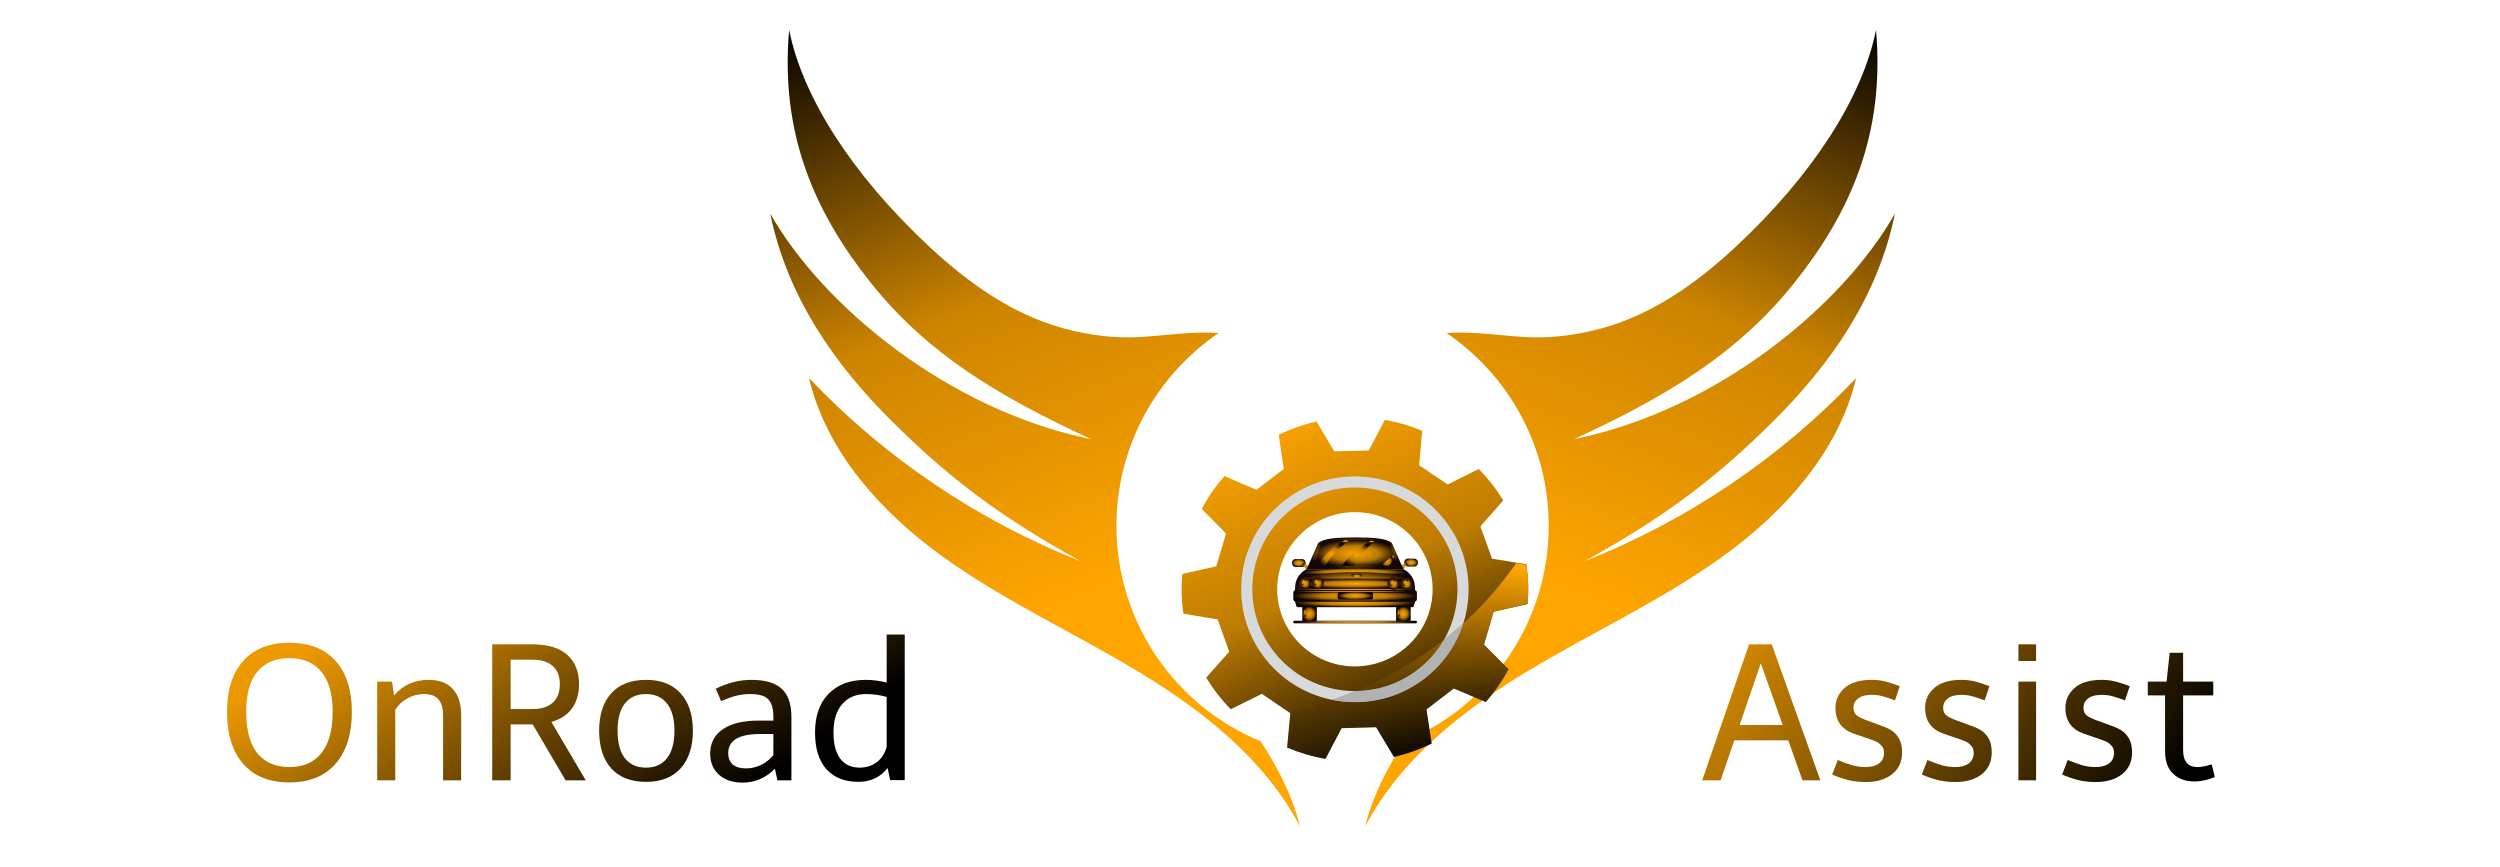 <svg width="833" height="289" viewBox="0 0 833 289" fill="none" xmlns="http://www.w3.org/2000/svg">
<g filter="url(#filter0_d)">
<path d="M365 168.215C365 141.494 378.499 117.928 399.047 103.958C390.367 103.34 381.615 104.779 372.945 105.3C364.416 105.813 355.781 104.679 347.539 102.455C330.493 97.854 315.693 87.335 302.77 75.304C276.618 50.955 260.386 25.104 255.945 3.001C252.872 37.729 264.568 63.967 283.232 87.328C301.895 110.689 325.315 124.903 356.578 139.331C309.083 129.712 266.999 94.843 249.643 64.159C255.276 91.837 271.082 114.327 289.845 133.019C308.607 151.71 325.616 164.882 353.119 180.025C318.977 166.582 287.832 145.583 262.568 118.972C268.386 143.529 286.466 163.547 306.919 178.33C327.373 193.111 350.525 203.666 372.134 216.701C393.743 229.735 414.457 246.006 426.15 268.369C423.651 258.202 418.798 248.826 413.058 240.019C384.853 228.383 365 200.62 365 168.215Z" fill="url(#paint0_linear)"/>
</g>
<g filter="url(#filter1_d)">
<path d="M509.031 168.215C509.031 141.494 495.532 117.928 474.984 103.958C483.664 103.34 492.416 104.779 501.086 105.3C509.616 105.813 518.251 104.679 526.492 102.455C543.538 97.854 558.338 87.335 571.261 75.304C597.413 50.955 613.645 25.104 618.087 3.001C621.16 37.729 609.463 63.967 590.799 87.328C572.137 110.689 548.716 124.903 517.454 139.331C564.948 129.712 607.032 94.843 624.389 64.159C618.755 91.837 602.949 114.327 584.186 133.019C565.424 151.71 548.415 164.882 520.913 180.025C555.055 166.582 586.199 145.583 611.463 118.972C605.646 143.529 587.565 163.547 567.112 178.33C546.658 193.111 523.507 203.666 501.898 216.701C480.289 229.735 459.575 246.006 447.881 268.369C450.38 258.202 455.233 248.826 460.973 240.019C489.178 228.383 509.031 200.62 509.031 168.215Z" fill="url(#paint1_linear)"/>
</g>
<g filter="url(#filter2_d)">
<ellipse cx="437.189" cy="166.801" rx="26.691" ry="26.102" fill="white"/>
<path d="M418.847 158.914H416.669C416.019 158.914 415.492 158.381 415.492 157.722V157.472C415.492 156.814 416.019 156.281 416.669 156.281H418.847C419.497 156.281 420.024 156.814 420.024 157.472V157.722C420.024 158.381 419.497 158.914 418.847 158.914Z" fill="url(#paint2_radial)"/>
<path d="M418.926 158.082L420.4 159.919L421.31 158.81L419.407 157.6L418.926 158.082Z" fill="url(#paint3_radial)"/>
<path d="M454.077 158.76L456.255 158.786C456.905 158.793 457.438 158.266 457.446 157.609L457.448 157.358C457.456 156.7 456.935 156.161 456.286 156.153L454.108 156.127C453.458 156.12 452.925 156.647 452.917 157.305L452.914 157.555C452.906 158.212 453.428 158.752 454.077 158.76Z" fill="url(#paint4_radial)"/>
<path d="M454.012 157.926L452.516 159.746L451.619 158.626L453.536 157.439L454.012 157.926Z" fill="url(#paint5_radial)"/>
<path d="M456.807 177.686H416.22C416.055 177.686 415.922 177.55 415.922 177.384V177.123C415.922 176.956 416.055 176.82 416.22 176.82H456.807C456.972 176.82 457.105 176.956 457.105 177.123V177.384C457.105 177.55 456.972 177.686 456.807 177.686Z" fill="url(#paint6_radial)"/>
<path d="M454.529 172.025H450.618C450.381 172.025 450.189 172.22 450.189 172.459V176.575C450.189 176.815 450.381 177.009 450.618 177.009H454.529C454.765 177.009 454.957 176.815 454.957 176.575V172.459C454.957 172.22 454.765 172.025 454.529 172.025Z" fill="url(#paint7_radial)"/>
<path d="M454.49 172.025H454.324C454.35 172.564 454.389 173.105 454.3 173.639C454.157 174.496 453.661 175.319 452.873 175.866C452.133 176.381 451.129 176.632 450.189 176.492V176.611C450.189 176.831 450.399 177.009 450.657 177.009H454.49C454.748 177.009 454.957 176.831 454.957 176.611V172.423C454.957 172.204 454.748 172.025 454.49 172.025Z" fill="url(#paint8_radial)"/>
<path d="M451.121 175.462C451.008 175.462 450.9 175.392 450.844 175.305C450.781 175.205 450.771 175.088 450.764 174.975C450.726 174.351 450.728 173.726 450.734 173.102C450.736 172.94 450.781 172.761 451 172.719C451.023 172.715 451.046 172.713 451.07 172.713C451.204 172.713 451.35 172.778 451.41 172.878C451.474 172.98 451.473 173.102 451.469 173.218C451.454 173.82 451.438 174.42 451.423 175.022C451.421 175.109 451.418 175.198 451.383 175.28C451.347 175.362 451.272 175.437 451.172 175.456C451.155 175.46 451.138 175.462 451.121 175.462Z" fill="url(#paint9_radial)"/>
<path d="M423.266 172.025H419.354C419.117 172.025 418.926 172.22 418.926 172.459V176.575C418.926 176.815 419.117 177.009 419.354 177.009H423.266C423.502 177.009 423.693 176.815 423.693 176.575V172.459C423.693 172.22 423.502 172.025 423.266 172.025Z" fill="url(#paint10_radial)"/>
<path d="M423.226 172.025H423.06C423.086 172.564 423.125 173.105 423.037 173.639C422.894 174.496 422.398 175.319 421.61 175.866C420.869 176.381 419.866 176.632 418.926 176.492V176.611C418.926 176.831 419.135 177.009 419.393 177.009H423.226C423.484 177.009 423.693 176.831 423.693 176.611V172.423C423.693 172.204 423.484 172.025 423.226 172.025Z" fill="url(#paint11_radial)"/>
<path d="M448.871 151.164C448.871 151.164 448.4 149.953 444.198 149.413C440.575 148.948 432.419 148.948 428.796 149.413C424.594 149.953 424.124 151.164 424.124 151.164L420.385 159.653H452.61L448.871 151.164Z" fill="url(#paint12_radial)"/>
<path d="M456.443 165.345C456.166 161.12 452.612 159.648 452.612 159.648H420.386C420.386 159.648 416.832 161.12 416.555 165.345C416.139 171.703 417.263 172.285 417.263 172.285H455.735C455.735 172.285 456.859 171.703 456.443 165.345Z" fill="url(#paint13_radial)"/>
<path d="M454.478 163.223C454.138 162.84 418.943 162.84 418.603 163.223C418.252 163.619 419.609 166.06 419.609 166.06H453.472C453.472 166.06 454.829 163.619 454.478 163.223Z" fill="url(#paint14_radial)"/>
<path d="M419.689 165.91H453.387C453.484 165.73 453.746 165.238 453.977 164.722C454.439 163.691 454.406 163.398 454.382 163.328C453.748 163.177 446.316 163.067 436.538 163.067C426.759 163.067 419.328 163.177 418.694 163.328C418.669 163.398 418.637 163.691 419.098 164.722C419.33 165.238 419.592 165.73 419.689 165.91ZM453.55 166.192H419.525L419.485 166.12C419.482 166.115 419.14 165.497 418.845 164.84C418.288 163.595 418.366 163.267 418.497 163.12C418.565 163.043 418.658 162.938 424.299 162.857C427.543 162.811 431.889 162.785 436.538 162.785C441.186 162.785 445.532 162.811 448.776 162.857C454.418 162.938 454.511 163.043 454.579 163.12C454.709 163.267 454.788 163.595 454.231 164.84C453.936 165.497 453.594 166.115 453.59 166.12L453.55 166.192Z" fill="url(#paint15_radial)"/>
<path d="M448.195 151.496C448.195 151.496 448.062 150.857 446.642 150.453C445.617 150.161 440.84 149.877 436.624 149.877C432.642 149.877 427.632 150.161 426.606 150.453C425.186 150.857 425.053 151.496 425.053 151.496L422.666 159.05C422.666 159.05 431.184 158.627 436.493 158.515C443.086 158.374 450.582 159.05 450.582 159.05L448.195 151.496Z" fill="url(#paint16_radial)"/>
<path d="M425.302 152.306C425.302 152.306 425.431 151.667 426.821 151.263C427.824 150.971 432.727 150.687 436.624 150.687C440.749 150.687 445.424 150.971 446.427 151.263C447.817 151.667 447.946 152.306 447.946 152.306L450.018 159.002C450.381 159.032 450.582 159.05 450.582 159.05L448.195 151.496C448.195 151.496 448.062 150.857 446.642 150.453C445.617 150.161 440.84 149.877 436.624 149.877C432.642 149.877 427.632 150.161 426.606 150.453C425.186 150.857 425.053 151.496 425.053 151.496L422.666 159.05C422.666 159.05 422.867 159.04 423.224 159.023L425.302 152.306Z" fill="url(#paint17_radial)"/>
<path d="M418.717 161.948L420.382 160.429C420.382 160.429 432.562 159.279 436.518 159.245C441.189 159.206 452.238 160.232 452.238 160.232L454.153 161.948C454.153 161.948 445.853 160.596 436.886 160.596C427.753 160.596 418.717 161.948 418.717 161.948Z" fill="url(#paint18_radial)"/>
<path d="M416.512 169.492C416.687 171.991 417.262 172.29 417.262 172.29H455.734C455.734 172.29 456.309 171.991 456.484 169.492H416.512Z" fill="url(#paint19_radial)"/>
<path d="M456.247 170.499H416.78C416.306 170.499 415.922 170.109 415.922 169.629V167.472C415.922 166.993 416.306 166.604 416.78 166.604H456.247C456.721 166.604 457.105 166.993 457.105 167.472V169.629C457.105 170.109 456.721 170.499 456.247 170.499Z" fill="url(#paint20_radial)"/>
<path d="M454.005 167.469H416.774C416.602 167.469 416.463 167.329 416.463 167.155V167.154C416.463 166.98 416.602 166.84 416.774 166.84H454.005C454.176 166.84 454.315 166.98 454.315 167.154V167.155C454.315 167.329 454.176 167.469 454.005 167.469Z" fill="url(#paint21_radial)"/>
<path d="M419.867 175.462C419.754 175.462 419.646 175.392 419.591 175.305C419.527 175.205 419.517 175.088 419.51 174.975C419.472 174.351 419.474 173.726 419.48 173.102C419.482 172.94 419.526 172.761 419.746 172.719C419.768 172.715 419.792 172.713 419.816 172.713C419.95 172.713 420.096 172.778 420.157 172.878C420.22 172.98 420.219 173.102 420.216 173.218C420.2 173.82 420.185 174.42 420.169 175.022C420.167 175.109 420.165 175.198 420.129 175.28C420.093 175.362 420.018 175.437 419.918 175.456C419.901 175.46 419.884 175.462 419.867 175.462Z" fill="url(#paint22_radial)"/>
<path d="M423.699 159C423.699 159 423.699 159 423.699 158.999C424.319 158.97 425.183 158.93 426.197 158.885L423.699 159Z" fill="url(#paint23_radial)"/>
<path d="M423.699 159.006C423.707 158.994 425.458 156.076 426.669 154.83C427.947 153.514 430.281 151.82 431.73 150.815C432.339 150.787 432.973 150.761 433.611 150.742C432.383 151.687 430.423 153.313 429.084 154.999C427.899 156.491 426.202 158.886 426.197 158.892C425.183 158.937 424.319 158.978 423.699 159.006Z" fill="url(#paint24_radial)"/>
<path d="M431.732 150.807C432.487 150.284 433.001 149.947 433.001 149.947L434.75 149.895C434.75 149.895 434.295 150.21 433.613 150.734C432.975 150.754 432.342 150.779 431.732 150.807Z" fill="url(#paint25_radial)"/>
<path d="M431.887 158.649C433.354 158.596 434.813 158.549 436.107 158.519L431.887 158.649ZM443.22 150.075C442.794 150.049 442.345 150.024 441.878 150.001C441.88 150 441.88 150 441.88 150L443.241 150.056C443.241 150.056 443.234 150.063 443.22 150.075Z" fill="url(#paint26_radial)"/>
<path d="M431.887 158.651C431.899 158.637 434.335 155.747 436.19 154.116C437.4 153.052 439.445 151.631 440.726 150.768C441.295 150.79 441.847 150.816 442.37 150.845C441.353 151.776 439.702 153.326 438.855 154.327C437.581 155.831 436.114 158.507 436.107 158.521C434.813 158.551 433.354 158.598 431.887 158.651Z" fill="url(#paint27_radial)"/>
<path d="M442.369 150.852C441.846 150.823 441.294 150.797 440.725 150.774C441.384 150.33 441.84 150.034 441.877 150.01C442.344 150.032 442.793 150.057 443.218 150.083C443.134 150.159 442.812 150.447 442.369 150.852Z" fill="url(#paint28_radial)"/>
<path d="M447.803 158.837L445.014 158.673C446.05 158.726 446.997 158.783 447.803 158.837ZM449.406 155.31L449.224 154.734L449.406 155.31Z" fill="url(#paint29_radial)"/>
<path d="M447.803 158.843C446.997 158.789 446.05 158.732 445.014 158.68C445.076 158.671 447.781 156.111 448.822 155.123L449.217 156.403L447.803 158.843Z" fill="url(#paint30_radial)"/>
<path d="M449.214 156.397L448.818 155.117C449.065 154.881 449.219 154.736 449.221 154.734L449.403 155.31L449.559 155.803L449.214 156.397Z" fill="url(#paint31_radial)"/>
<path d="M441.851 169.782H431.348C430.997 169.782 430.711 169.494 430.711 169.137V167.88C430.711 167.523 430.997 167.234 431.348 167.234H441.851C442.203 167.234 442.488 167.523 442.488 167.88V169.137C442.488 169.494 442.203 169.782 441.851 169.782Z" fill="url(#paint32_radial)"/>
<path d="M421.797 164.327C421.797 165.457 420.894 166.373 419.78 166.373C418.667 166.373 417.764 165.457 417.764 164.327C417.764 163.196 418.667 162.279 419.78 162.279C420.894 162.279 421.797 163.196 421.797 164.327Z" fill="url(#paint33_radial)"/>
<path d="M421.493 164.351C421.493 165.316 420.723 166.098 419.772 166.098C418.821 166.098 418.051 165.316 418.051 164.351C418.051 163.386 418.821 162.604 419.772 162.604C420.723 162.604 421.493 163.386 421.493 164.351Z" fill="url(#paint34_radial)"/>
<path d="M420.767 162.926C421.009 163.227 421.155 163.611 421.155 164.03C421.155 164.995 420.384 165.778 419.433 165.778C419.062 165.778 418.719 165.658 418.438 165.455C418.753 165.847 419.233 166.098 419.771 166.098C420.722 166.098 421.492 165.316 421.492 164.351C421.492 163.762 421.206 163.242 420.767 162.926Z" fill="url(#paint35_radial)"/>
<path d="M419.061 165.085C418.888 165.085 418.71 165.001 418.597 164.865C418.422 164.654 418.383 164.355 418.427 164.082C418.505 163.588 418.865 163.17 419.324 162.999C419.427 162.961 419.618 162.926 419.811 162.926C420.105 162.926 420.404 163.009 420.398 163.295C420.393 163.477 420.182 163.572 420.004 163.597C419.826 163.622 419.618 163.638 419.521 163.791C419.419 163.952 419.504 164.16 419.539 164.346C419.584 164.586 419.525 164.866 419.326 165.005C419.247 165.06 419.155 165.085 419.061 165.085Z" fill="url(#paint36_radial)"/>
<path d="M426.065 164.277C426.065 165.409 425.161 166.325 424.048 166.325C422.934 166.325 422.031 165.409 422.031 164.277C422.031 163.147 422.934 162.23 424.048 162.23C425.161 162.23 426.065 163.147 426.065 164.277Z" fill="url(#paint37_radial)"/>
<path d="M425.771 164.302C425.771 165.267 425 166.05 424.049 166.05C423.099 166.05 422.328 165.267 422.328 164.302C422.328 163.337 423.099 162.555 424.049 162.555C425 162.555 425.771 163.337 425.771 164.302Z" fill="url(#paint38_radial)"/>
<path d="M425.043 162.873C425.285 163.175 425.43 163.559 425.43 163.978C425.43 164.943 424.659 165.725 423.709 165.725C423.338 165.725 422.994 165.606 422.713 165.403C423.029 165.795 423.509 166.046 424.047 166.046C424.998 166.046 425.768 165.263 425.768 164.298C425.768 163.71 425.481 163.19 425.043 162.873Z" fill="url(#paint39_radial)"/>
<path d="M423.334 165.033C423.162 165.033 422.984 164.949 422.871 164.813C422.695 164.602 422.656 164.303 422.7 164.03C422.779 163.536 423.139 163.118 423.597 162.947C423.7 162.909 423.891 162.873 424.084 162.873C424.379 162.873 424.677 162.957 424.671 163.243C424.667 163.425 424.456 163.52 424.277 163.545C424.1 163.57 423.891 163.586 423.794 163.739C423.693 163.9 423.777 164.107 423.812 164.294C423.858 164.534 423.798 164.813 423.6 164.953C423.521 165.008 423.429 165.033 423.334 165.033Z" fill="url(#paint40_radial)"/>
<path d="M451.313 164.469C451.313 165.6 450.41 166.516 449.296 166.516C448.182 166.516 447.279 165.6 447.279 164.469C447.279 163.338 448.182 162.422 449.296 162.422C450.41 162.422 451.313 163.338 451.313 164.469Z" fill="url(#paint41_radial)"/>
<path d="M451.019 164.491C451.019 165.457 450.248 166.239 449.297 166.239C448.347 166.239 447.576 165.457 447.576 164.491C447.576 163.526 448.347 162.744 449.297 162.744C450.248 162.744 451.019 163.526 451.019 164.491Z" fill="url(#paint42_radial)"/>
<path d="M450.292 163.064C450.535 163.365 450.68 163.75 450.68 164.169C450.68 165.134 449.909 165.916 448.958 165.916C448.587 165.916 448.244 165.797 447.963 165.594C448.278 165.986 448.759 166.237 449.296 166.237C450.247 166.237 451.018 165.455 451.018 164.489C451.018 163.901 450.731 163.381 450.292 163.064Z" fill="url(#paint43_radial)"/>
<path d="M448.586 165.224C448.414 165.224 448.235 165.14 448.122 165.004C447.948 164.793 447.908 164.493 447.952 164.221C448.03 163.727 448.39 163.309 448.849 163.138C448.952 163.1 449.144 163.064 449.336 163.064C449.631 163.064 449.929 163.148 449.923 163.434C449.919 163.616 449.707 163.711 449.529 163.736C449.352 163.761 449.143 163.777 449.046 163.93C448.944 164.091 449.029 164.298 449.064 164.485C449.109 164.725 449.05 165.004 448.852 165.143C448.773 165.199 448.68 165.224 448.586 165.224Z" fill="url(#paint44_radial)"/>
<path d="M455.625 164.487C455.625 165.618 454.722 166.534 453.608 166.534C452.494 166.534 451.592 165.618 451.592 164.487C451.592 163.356 452.494 162.439 453.608 162.439C454.722 162.439 455.625 163.356 455.625 164.487Z" fill="url(#paint45_radial)"/>
<path d="M455.331 164.505C455.331 165.471 454.561 166.253 453.61 166.253C452.659 166.253 451.889 165.471 451.889 164.505C451.889 163.54 452.659 162.758 453.61 162.758C454.561 162.758 455.331 163.54 455.331 164.505Z" fill="url(#paint46_radial)"/>
<path d="M454.604 163.082C454.847 163.383 454.992 163.767 454.992 164.186C454.992 165.151 454.222 165.933 453.271 165.933C452.9 165.933 452.556 165.814 452.275 165.611C452.591 166.003 453.071 166.254 453.609 166.254C454.559 166.254 455.33 165.472 455.33 164.506C455.33 163.919 455.044 163.398 454.604 163.082Z" fill="url(#paint47_radial)"/>
<path d="M452.899 165.241C452.726 165.241 452.548 165.157 452.435 165.021C452.26 164.81 452.221 164.511 452.264 164.239C452.343 163.745 452.703 163.326 453.162 163.156C453.265 163.117 453.456 163.082 453.648 163.082C453.943 163.082 454.241 163.165 454.235 163.451C454.232 163.634 454.02 163.728 453.842 163.753C453.664 163.778 453.456 163.794 453.359 163.947C453.257 164.108 453.342 164.315 453.377 164.503C453.422 164.743 453.363 165.022 453.164 165.161C453.086 165.216 452.993 165.241 452.899 165.241Z" fill="url(#paint48_radial)"/>
<path d="M435.664 161.364C435.414 161.465 435.226 161.715 435.319 161.935C435.376 162.067 435.518 162.16 435.67 162.214C435.823 162.267 435.987 162.288 436.148 162.321C436.541 162.402 436.933 162.574 437.134 162.873C437.263 162.486 437.757 162.28 438.217 162.186C438.457 162.137 438.741 162.078 438.826 161.882C438.89 161.735 438.801 161.564 438.659 161.464C438.517 161.365 438.332 161.322 438.15 161.292C437.668 161.211 437.194 161.222 436.706 161.247C436.366 161.265 435.975 161.235 435.664 161.364Z" fill="url(#paint49_radial)"/>
<path d="M453.531 185.649C442.807 194.999 426.454 194.002 416.991 183.304C407.582 172.617 408.625 156.405 419.382 147.062C430.094 137.667 446.458 138.71 455.886 149.369C465.365 160.049 464.278 176.295 453.531 185.649ZM494.177 164.539C494.115 162.335 493.902 160.158 493.579 158.026L482.147 156.146L478.272 145.411L485.889 136.743C483.579 132.928 480.83 129.416 477.723 126.256L467.358 131.421L457.856 125.008L458.883 113.535C454.942 111.885 450.774 110.645 446.448 109.9L441.063 120.11L429.57 120.377L423.668 110.45C419.25 111.449 415.027 112.937 411.066 114.87L412.758 126.264L403.625 133.199L392.982 128.639C390.061 131.957 387.512 135.615 385.419 139.559L393.518 147.778L390.256 158.709L378.944 161.239C378.741 163.5 378.654 165.812 378.727 168.161C378.806 170.305 379 172.407 379.293 174.479L390.729 176.392L394.569 187.14L386.901 195.787C389.219 199.605 391.955 203.155 395.064 206.323L405.449 201.191L414.932 207.632L413.858 219.108C417.925 220.816 422.214 222.102 426.673 222.858L432.028 212.625L443.52 212.309L449.442 222.222C453.856 221.204 458.072 219.694 462.031 217.753L460.305 206.365L469.408 199.39L480.062 203.922C482.984 200.58 485.525 196.917 487.602 192.977L479.455 184.79L482.678 173.826L493.997 171.279C494.179 169.057 494.256 166.805 494.177 164.539Z" fill="url(#paint50_linear)"/>
<path d="M459.006 191.833C444.84 204.187 423.235 202.804 410.788 188.738C398.306 174.645 399.71 153.223 413.875 140.854C428.056 128.497 449.675 129.899 462.124 143.969C474.577 158.032 473.187 179.475 459.006 191.833ZM464.915 141.539C451.112 125.939 427.144 124.385 411.423 138.084C395.718 151.798 394.162 175.548 408.001 191.171C421.801 206.766 445.751 208.3 461.457 194.603C477.179 180.903 478.72 157.129 464.915 141.539Z" fill="#D8D9DA"/>
<path d="M414.552 207.37L414.93 207.627L414.05 219.005L413.855 219.103C417.922 220.812 422.212 222.098 426.671 222.854L426.566 222.668L432.026 212.621L443.517 212.305L449.554 222.022L449.44 222.218C453.854 221.2 458.07 219.69 462.029 217.748L461.84 217.667L460.303 206.361L469.406 199.386L480.049 203.724L480.06 203.918C482.982 200.576 485.523 196.913 487.599 192.972L487.399 193.026L479.453 184.786L482.675 173.822L493.848 171.133L493.995 171.274C494.177 169.052 494.254 166.8 494.175 164.534C494.112 162.331 493.9 160.154 493.577 158.021L493.455 158.185L490.248 157.605C468.776 188.338 438.534 201.657 414.552 207.37Z" fill="url(#paint51_linear)"/>
<path d="M461.454 194.604C466.848 189.904 470.571 184.019 472.579 177.686C470.478 179.587 468.341 181.384 466.178 183.081C464.344 186.292 461.955 189.262 459.003 191.834C452.555 197.457 444.566 200.225 436.601 200.256C434.01 201.332 431.437 202.308 428.896 203.192C440.104 205.447 452.208 202.668 461.454 194.604Z" fill="#B1B2B3"/>
</g>
<g filter="url(#filter3_d)">
<path d="M600.582 256L595.846 242.688H577.862L573.318 256H567.174L582.79 210.688H590.342L606.534 256H600.582ZM579.654 237.568H593.99L586.694 217.024L579.654 237.568ZM612.337 249.216C614.257 250.027 615.9 250.624 617.265 251.008C618.673 251.392 620.124 251.584 621.617 251.584C623.537 251.584 625.031 251.179 626.097 250.368C627.207 249.557 627.761 248.363 627.761 246.784C627.761 245.803 627.463 245.013 626.865 244.416C626.311 243.776 625.671 243.307 624.945 243.008C624.263 242.709 622.961 242.24 621.041 241.6C620.743 241.515 619.612 241.131 617.649 240.448C615.687 239.765 614.172 238.699 613.105 237.248C612.081 235.797 611.569 234.005 611.569 231.872C611.569 229.227 612.593 227.008 614.641 225.216C616.689 223.424 619.697 222.528 623.665 222.528C625.329 222.528 626.887 222.72 628.337 223.104C629.831 223.488 631.388 224 633.009 224.64L631.409 229.376C630.001 228.821 628.679 228.373 627.441 228.032C626.247 227.691 624.988 227.52 623.665 227.52C621.66 227.52 620.145 227.925 619.121 228.736C618.097 229.504 617.585 230.528 617.585 231.808C617.585 233.003 617.991 233.899 618.801 234.496C619.612 235.051 620.913 235.648 622.705 236.288C623.175 236.416 623.601 236.565 623.985 236.736L625.521 237.312C627.313 237.909 628.743 238.507 629.809 239.104C630.919 239.701 631.857 240.619 632.625 241.856C633.393 243.051 633.777 244.651 633.777 246.656C633.777 249.813 632.647 252.267 630.385 254.016C628.167 255.723 625.265 256.576 621.681 256.576C619.591 256.576 617.649 256.363 615.857 255.936C614.065 255.467 612.273 254.848 610.481 254.08L612.337 249.216ZM642.212 249.216C644.132 250.027 645.775 250.624 647.14 251.008C648.548 251.392 649.999 251.584 651.492 251.584C653.412 251.584 654.906 251.179 655.972 250.368C657.082 249.557 657.636 248.363 657.636 246.784C657.636 245.803 657.338 245.013 656.74 244.416C656.186 243.776 655.546 243.307 654.82 243.008C654.138 242.709 652.836 242.24 650.916 241.6C650.618 241.515 649.487 241.131 647.524 240.448C645.562 239.765 644.047 238.699 642.98 237.248C641.956 235.797 641.444 234.005 641.444 231.872C641.444 229.227 642.468 227.008 644.516 225.216C646.564 223.424 649.572 222.528 653.54 222.528C655.204 222.528 656.762 222.72 658.212 223.104C659.706 223.488 661.263 224 662.884 224.64L661.284 229.376C659.876 228.821 658.554 228.373 657.316 228.032C656.122 227.691 654.863 227.52 653.54 227.52C651.535 227.52 650.02 227.925 648.996 228.736C647.972 229.504 647.46 230.528 647.46 231.808C647.46 233.003 647.866 233.899 648.676 234.496C649.487 235.051 650.788 235.648 652.58 236.288C653.05 236.416 653.476 236.565 653.86 236.736L655.396 237.312C657.188 237.909 658.618 238.507 659.684 239.104C660.794 239.701 661.732 240.619 662.5 241.856C663.268 243.051 663.652 244.651 663.652 246.656C663.652 249.813 662.522 252.267 660.26 254.016C658.042 255.723 655.14 256.576 651.556 256.576C649.466 256.576 647.524 256.363 645.732 255.936C643.94 255.467 642.148 254.848 640.356 254.08L642.212 249.216ZM672.535 210.688H678.423V216.256H672.535V210.688ZM672.535 223.104H678.423V256H672.535V223.104ZM688.962 249.216C690.882 250.027 692.525 250.624 693.89 251.008C695.298 251.392 696.749 251.584 698.242 251.584C700.162 251.584 701.656 251.179 702.722 250.368C703.832 249.557 704.386 248.363 704.386 246.784C704.386 245.803 704.088 245.013 703.49 244.416C702.936 243.776 702.296 243.307 701.57 243.008C700.888 242.709 699.586 242.24 697.666 241.6C697.368 241.515 696.237 241.131 694.274 240.448C692.312 239.765 690.797 238.699 689.73 237.248C688.706 235.797 688.194 234.005 688.194 231.872C688.194 229.227 689.218 227.008 691.266 225.216C693.314 223.424 696.322 222.528 700.29 222.528C701.954 222.528 703.512 222.72 704.962 223.104C706.456 223.488 708.013 224 709.634 224.64L708.034 229.376C706.626 228.821 705.304 228.373 704.066 228.032C702.872 227.691 701.613 227.52 700.29 227.52C698.285 227.52 696.77 227.925 695.746 228.736C694.722 229.504 694.21 230.528 694.21 231.808C694.21 233.003 694.616 233.899 695.426 234.496C696.237 235.051 697.538 235.648 699.33 236.288C699.8 236.416 700.226 236.565 700.61 236.736L702.146 237.312C703.938 237.909 705.368 238.507 706.434 239.104C707.544 239.701 708.482 240.619 709.25 241.856C710.018 243.051 710.402 244.651 710.402 246.656C710.402 249.813 709.272 252.267 707.01 254.016C704.792 255.723 701.89 256.576 698.306 256.576C696.216 256.576 694.274 256.363 692.482 255.936C690.69 255.467 688.898 254.848 687.106 254.08L688.962 249.216ZM715.637 227.712V223.104H721.909L722.933 213.504H727.413V223.104H737.461V227.712H727.413V245.888C727.413 249.685 729.013 251.584 732.213 251.584C733.493 251.584 735.072 251.285 736.949 250.688L737.973 254.912C735.627 255.893 733.344 256.384 731.125 256.384C728.267 256.384 725.92 255.531 724.085 253.824C722.293 252.117 721.397 249.579 721.397 246.208V227.712H715.637Z" fill="url(#paint52_linear)"/>
</g>
<g filter="url(#filter4_d)">
<path d="M75.638 233.216C75.638 225.963 77.43 220.309 81.013 216.256C84.597 212.203 89.739 210.176 96.438 210.176C103.136 210.176 108.278 212.203 111.862 216.256C115.446 220.309 117.238 225.963 117.238 233.216C117.238 240.555 115.424 246.315 111.798 250.496C108.171 254.635 103.051 256.704 96.438 256.704C89.781 256.704 84.64 254.635 81.013 250.496C77.43 246.357 75.638 240.597 75.638 233.216ZM96.438 251.584C101.046 251.584 104.587 250.048 107.062 246.976C109.579 243.861 110.838 239.275 110.838 233.216C110.838 227.285 109.579 222.827 107.062 219.84C104.587 216.811 101.046 215.296 96.438 215.296C91.829 215.296 88.267 216.789 85.749 219.776C83.275 222.763 82.037 227.243 82.037 233.216C82.037 239.317 83.275 243.904 85.749 246.976C88.267 250.048 91.829 251.584 96.438 251.584ZM142.838 222.528C146.336 222.528 149.003 223.531 150.838 225.536C152.715 227.541 153.654 230.443 153.654 234.24V256H147.638V234.688C147.638 232.085 147.126 230.208 146.102 229.056C145.12 227.861 143.52 227.264 141.302 227.264C139.296 227.264 137.462 227.733 135.798 228.672C134.134 229.568 132.768 230.827 131.702 232.448V256H125.686V223.104H130.614L131.318 227.712C134.262 224.256 138.102 222.528 142.838 222.528ZM188.451 256L177.507 237.376H177.378H170.147V256H164.003V210.688H177.378C182.541 210.688 186.424 211.861 189.027 214.208C191.629 216.512 192.931 219.776 192.931 224C192.931 227.2 192.141 229.888 190.562 232.064C189.027 234.197 186.744 235.691 183.715 236.544L195.171 256H188.451ZM170.147 232.256H177.378C180.323 232.256 182.584 231.552 184.163 230.144C185.741 228.736 186.531 226.688 186.531 224C186.531 221.312 185.741 219.285 184.163 217.92C182.627 216.512 180.365 215.808 177.378 215.808H170.147V232.256ZM199.632 239.488C199.632 234.155 200.976 229.995 203.664 227.008C206.394 224.021 210.256 222.528 215.248 222.528C220.24 222.528 224.08 224.021 226.768 227.008C229.498 229.995 230.864 234.155 230.864 239.488C230.864 244.821 229.498 249.003 226.768 252.032C224.08 255.019 220.24 256.512 215.248 256.512C210.256 256.512 206.394 255.019 203.664 252.032C200.976 249.003 199.632 244.821 199.632 239.488ZM205.776 239.488C205.776 243.499 206.586 246.549 208.208 248.64C209.872 250.731 212.218 251.776 215.248 251.776C218.277 251.776 220.602 250.731 222.224 248.64C223.888 246.549 224.72 243.499 224.72 239.488C224.72 235.477 223.888 232.448 222.224 230.4C220.602 228.309 218.277 227.264 215.248 227.264C212.218 227.264 209.872 228.309 208.208 230.4C206.586 232.448 205.776 235.477 205.776 239.488ZM236.629 247.104C236.629 243.605 238.037 240.896 240.853 238.976C243.669 237.056 247.658 236.096 252.821 236.096H257.685V234.816C257.685 232.085 257.109 230.144 255.957 228.992C254.847 227.84 252.927 227.264 250.197 227.264C248.447 227.264 246.89 227.435 245.525 227.776C244.159 228.075 242.41 228.693 240.277 229.632L238.485 225.472C242.495 223.509 246.442 222.528 250.325 222.528C254.975 222.528 258.367 223.531 260.501 225.536C262.634 227.499 263.701 230.635 263.701 234.944V256H259.029C258.986 255.829 258.901 255.424 258.773 254.784C258.645 254.101 258.453 253.227 258.197 252.16C255.125 255.232 251.541 256.768 247.445 256.768C244.159 256.768 241.535 255.893 239.573 254.144C237.61 252.395 236.629 250.048 236.629 247.104ZM242.645 246.976C242.645 248.597 243.157 249.856 244.181 250.752C245.205 251.605 246.677 252.032 248.597 252.032C250.303 252.032 251.967 251.648 253.589 250.88C255.21 250.069 256.575 248.981 257.685 247.616V240.576H253.205C249.706 240.576 247.061 241.109 245.269 242.176C243.519 243.243 242.645 244.843 242.645 246.976ZM301.457 207.424V255.936H296.593L295.761 251.904C293.329 254.976 290.086 256.512 286.033 256.512C281.468 256.512 277.905 255.104 275.345 252.288C272.828 249.429 271.569 245.355 271.569 240.064C271.569 234.56 273.062 230.272 276.049 227.2C279.078 224.085 283.217 222.528 288.465 222.528C290.726 222.528 293.052 222.827 295.441 223.424V207.424H301.457ZM286.417 251.776C288.636 251.776 290.534 251.179 292.113 249.984C293.734 248.747 294.844 247.04 295.441 244.864V228.224C293.265 227.584 290.961 227.264 288.529 227.264C285.158 227.264 282.513 228.395 280.593 230.656C278.673 232.875 277.713 236.011 277.713 240.064C277.713 243.819 278.46 246.72 279.953 248.768C281.489 250.773 283.644 251.776 286.417 251.776Z" fill="url(#paint53_linear)"/>
</g>
<defs>
<filter id="filter0_d" x="246.643" y="0.002" width="196.508" height="285.367" filterUnits="userSpaceOnUse" color-interpolation-filters="sRGB">
<feFlood flood-opacity="0" result="BackgroundImageFix"/>
<feColorMatrix in="SourceAlpha" type="matrix" values="0 0 0 0 0 0 0 0 0 0 0 0 0 0 0 0 0 0 127 0" result="hardAlpha"/>
<feOffset dx="7" dy="7"/>
<feGaussianBlur stdDeviation="5"/>
<feComposite in2="hardAlpha" operator="out"/>
<feColorMatrix type="matrix" values="0 0 0 0 0 0 0 0 0 0 0 0 0 0 0 0 0 0 0.25 0"/>
<feBlend mode="normal" in2="BackgroundImageFix" result="effect1_dropShadow"/>
<feBlend mode="normal" in="SourceGraphic" in2="effect1_dropShadow" result="shape"/>
</filter>
<filter id="filter1_d" x="444.881" y="0.002" width="196.508" height="285.367" filterUnits="userSpaceOnUse" color-interpolation-filters="sRGB">
<feFlood flood-opacity="0" result="BackgroundImageFix"/>
<feColorMatrix in="SourceAlpha" type="matrix" values="0 0 0 0 0 0 0 0 0 0 0 0 0 0 0 0 0 0 127 0" result="hardAlpha"/>
<feOffset dx="7" dy="7"/>
<feGaussianBlur stdDeviation="5"/>
<feComposite in2="hardAlpha" operator="out"/>
<feColorMatrix type="matrix" values="0 0 0 0 0 0 0 0 0 0 0 0 0 0 0 0 0 0 0.25 0"/>
<feBlend mode="normal" in2="BackgroundImageFix" result="effect1_dropShadow"/>
<feBlend mode="normal" in="SourceGraphic" in2="effect1_dropShadow" result="shape"/>
</filter>
<filter id="filter2_d" x="373.701" y="109.9" width="155.508" height="162.957" filterUnits="userSpaceOnUse" color-interpolation-filters="sRGB">
<feFlood flood-opacity="0" result="BackgroundImageFix"/>
<feColorMatrix in="SourceAlpha" type="matrix" values="0 0 0 0 0 0 0 0 0 0 0 0 0 0 0 0 0 0 127 0" result="hardAlpha"/>
<feOffset dx="15" dy="30"/>
<feGaussianBlur stdDeviation="10"/>
<feColorMatrix type="matrix" values="0 0 0 0 0 0 0 0 0 0 0 0 0 0 0 0 0 0 0.5 0"/>
<feBlend mode="normal" in2="BackgroundImageFix" result="effect1_dropShadow"/>
<feBlend mode="normal" in="SourceGraphic" in2="effect1_dropShadow" result="shape"/>
</filter>
<filter id="filter3_d" x="563.174" y="210.688" width="178.799" height="53.889" filterUnits="userSpaceOnUse" color-interpolation-filters="sRGB">
<feFlood flood-opacity="0" result="BackgroundImageFix"/>
<feColorMatrix in="SourceAlpha" type="matrix" values="0 0 0 0 0 0 0 0 0 0 0 0 0 0 0 0 0 0 127 0" result="hardAlpha"/>
<feOffset dy="4"/>
<feGaussianBlur stdDeviation="2"/>
<feComposite in2="hardAlpha" operator="out"/>
<feColorMatrix type="matrix" values="0 0 0 0 0 0 0 0 0 0 0 0 0 0 0 0 0 0 0.25 0"/>
<feBlend mode="normal" in2="BackgroundImageFix" result="effect1_dropShadow"/>
<feBlend mode="normal" in="SourceGraphic" in2="effect1_dropShadow" result="shape"/>
</filter>
<filter id="filter4_d" x="71.637" y="207.424" width="233.82" height="57.344" filterUnits="userSpaceOnUse" color-interpolation-filters="sRGB">
<feFlood flood-opacity="0" result="BackgroundImageFix"/>
<feColorMatrix in="SourceAlpha" type="matrix" values="0 0 0 0 0 0 0 0 0 0 0 0 0 0 0 0 0 0 127 0" result="hardAlpha"/>
<feOffset dy="4"/>
<feGaussianBlur stdDeviation="2"/>
<feComposite in2="hardAlpha" operator="out"/>
<feColorMatrix type="matrix" values="0 0 0 0 0 0 0 0 0 0 0 0 0 0 0 0 0 0 0.25 0"/>
<feBlend mode="normal" in2="BackgroundImageFix" result="effect1_dropShadow"/>
<feBlend mode="normal" in="SourceGraphic" in2="effect1_dropShadow" result="shape"/>
</filter>
<linearGradient id="paint0_linear" x1="357.299" y1="302.576" x2="238.001" y2="7.88" gradientUnits="userSpaceOnUse">
<stop offset="0.326" stop-color="#FFA500"/>
<stop offset="0.651" stop-color="#CC8400"/>
<stop offset="1"/>
</linearGradient>
<linearGradient id="paint1_linear" x1="516.732" y1="302.576" x2="636.03" y2="7.88" gradientUnits="userSpaceOnUse">
<stop offset="0.326" stop-color="#FFA500"/>
<stop offset="0.651" stop-color="#CC8400"/>
<stop offset="1"/>
</linearGradient>
<radialGradient id="paint2_radial" cx="0" cy="0" r="1" gradientUnits="userSpaceOnUse" gradientTransform="translate(417.758 157.597) rotate(90) scale(1.316 2.266)">
<stop stop-color="#FFA500"/>
<stop offset="0.568" stop-color="#B97905"/>
<stop offset="1" stop-color="#120607"/>
</radialGradient>
<radialGradient id="paint3_radial" cx="0" cy="0" r="1" gradientUnits="userSpaceOnUse" gradientTransform="translate(420.118 158.759) rotate(90) scale(1.159 1.192)">
<stop stop-color="#FFA500"/>
<stop offset="0.568" stop-color="#B97905"/>
<stop offset="1" stop-color="#120607"/>
</radialGradient>
<radialGradient id="paint4_radial" cx="0" cy="0" r="1" gradientUnits="userSpaceOnUse" gradientTransform="translate(455.181 157.456) rotate(90) scale(1.329 2.267)">
<stop stop-color="#FFA500"/>
<stop offset="0.568" stop-color="#B97905"/>
<stop offset="1" stop-color="#120607"/>
</radialGradient>
<radialGradient id="paint5_radial" cx="0" cy="0" r="1" gradientUnits="userSpaceOnUse" gradientTransform="translate(452.815 158.593) rotate(90) scale(1.153 1.196)">
<stop stop-color="#FFA500"/>
<stop offset="0.568" stop-color="#B97905"/>
<stop offset="1" stop-color="#120607"/>
</radialGradient>
<radialGradient id="paint6_radial" cx="0" cy="0" r="1" gradientUnits="userSpaceOnUse" gradientTransform="translate(436.514 177.253) rotate(90) scale(0.433 20.592)">
<stop stop-color="#FFA500"/>
<stop offset="0.568" stop-color="#B97905"/>
<stop offset="1" stop-color="#120607"/>
</radialGradient>
<radialGradient id="paint7_radial" cx="0" cy="0" r="1" gradientUnits="userSpaceOnUse" gradientTransform="translate(452.573 174.517) rotate(90) scale(2.492 2.384)">
<stop stop-color="#FFA500"/>
<stop offset="0.568" stop-color="#B97905"/>
<stop offset="1" stop-color="#120607"/>
</radialGradient>
<radialGradient id="paint8_radial" cx="0" cy="0" r="1" gradientUnits="userSpaceOnUse" gradientTransform="translate(452.573 174.517) rotate(90) scale(2.492 2.384)">
<stop stop-color="#FFA500"/>
<stop offset="0.568" stop-color="#B97905"/>
<stop offset="1" stop-color="#120607"/>
</radialGradient>
<radialGradient id="paint9_radial" cx="0" cy="0" r="1" gradientUnits="userSpaceOnUse" gradientTransform="translate(451.1 174.087) rotate(90) scale(1.374 0.37)">
<stop stop-color="#FFA500"/>
<stop offset="0.568" stop-color="#B97905"/>
<stop offset="1" stop-color="#120607"/>
</radialGradient>
<radialGradient id="paint10_radial" cx="0" cy="0" r="1" gradientUnits="userSpaceOnUse" gradientTransform="translate(421.31 174.517) rotate(90) scale(2.492 2.384)">
<stop stop-color="#FFA500"/>
<stop offset="0.568" stop-color="#B97905"/>
<stop offset="1" stop-color="#120607"/>
</radialGradient>
<radialGradient id="paint11_radial" cx="0" cy="0" r="1" gradientUnits="userSpaceOnUse" gradientTransform="translate(421.31 174.517) rotate(90) scale(2.492 2.384)">
<stop stop-color="#FFA500"/>
<stop offset="0.568" stop-color="#B97905"/>
<stop offset="1" stop-color="#120607"/>
</radialGradient>
<radialGradient id="paint12_radial" cx="0" cy="0" r="1" gradientUnits="userSpaceOnUse" gradientTransform="translate(436.497 154.359) rotate(90) scale(5.294 16.113)">
<stop stop-color="#FFA500"/>
<stop offset="0.568" stop-color="#B97905"/>
<stop offset="1" stop-color="#120607"/>
</radialGradient>
<radialGradient id="paint13_radial" cx="0" cy="0" r="1" gradientUnits="userSpaceOnUse" gradientTransform="translate(436.499 165.967) rotate(90) scale(6.318 20.036)">
<stop stop-color="#FFA500"/>
<stop offset="0.568" stop-color="#B97905"/>
<stop offset="1" stop-color="#120607"/>
</radialGradient>
<radialGradient id="paint14_radial" cx="0" cy="0" r="1" gradientUnits="userSpaceOnUse" gradientTransform="translate(436.54 164.498) rotate(90) scale(1.562 17.995)">
<stop stop-color="#FFA500"/>
<stop offset="0.568" stop-color="#B97905"/>
<stop offset="1" stop-color="#120607"/>
</radialGradient>
<radialGradient id="paint15_radial" cx="0" cy="0" r="1" gradientUnits="userSpaceOnUse" gradientTransform="translate(436.538 164.489) rotate(90) scale(1.704 18.136)">
<stop stop-color="#FFA500"/>
<stop offset="0.568" stop-color="#B97905"/>
<stop offset="1" stop-color="#120607"/>
</radialGradient>
<radialGradient id="paint16_radial" cx="0" cy="0" r="1" gradientUnits="userSpaceOnUse" gradientTransform="translate(436.624 154.463) rotate(90) scale(4.586 13.958)">
<stop stop-color="#FFA500"/>
<stop offset="0.568" stop-color="#B97905"/>
<stop offset="1" stop-color="#120607"/>
</radialGradient>
<radialGradient id="paint17_radial" cx="0" cy="0" r="1" gradientUnits="userSpaceOnUse" gradientTransform="translate(436.624 154.463) rotate(90) scale(4.586 13.958)">
<stop stop-color="#FFA500"/>
<stop offset="0.568" stop-color="#B97905"/>
<stop offset="1" stop-color="#120607"/>
</radialGradient>
<radialGradient id="paint18_radial" cx="0" cy="0" r="1" gradientUnits="userSpaceOnUse" gradientTransform="translate(436.435 160.596) rotate(90) scale(1.352 17.718)">
<stop stop-color="#FFA500"/>
<stop offset="0.568" stop-color="#B97905"/>
<stop offset="1" stop-color="#120607"/>
</radialGradient>
<radialGradient id="paint19_radial" cx="0" cy="0" r="1" gradientUnits="userSpaceOnUse" gradientTransform="translate(436.498 170.891) rotate(90) scale(1.399 19.986)">
<stop stop-color="#FFA500"/>
<stop offset="0.568" stop-color="#B97905"/>
<stop offset="1" stop-color="#120607"/>
</radialGradient>
<radialGradient id="paint20_radial" cx="0" cy="0" r="1" gradientUnits="userSpaceOnUse" gradientTransform="translate(436.514 168.551) rotate(90) scale(1.948 20.592)">
<stop stop-color="#FFA500"/>
<stop offset="0.568" stop-color="#B97905"/>
<stop offset="1" stop-color="#120607"/>
</radialGradient>
<radialGradient id="paint21_radial" cx="0" cy="0" r="1" gradientUnits="userSpaceOnUse" gradientTransform="translate(435.389 167.155) rotate(90) scale(0.315 18.926)">
<stop stop-color="#FFA500"/>
<stop offset="0.568" stop-color="#B97905"/>
<stop offset="1" stop-color="#120607"/>
</radialGradient>
<radialGradient id="paint22_radial" cx="0" cy="0" r="1" gradientUnits="userSpaceOnUse" gradientTransform="translate(419.847 174.087) rotate(90) scale(1.374 0.37)">
<stop stop-color="#FFA500"/>
<stop offset="0.568" stop-color="#B97905"/>
<stop offset="1" stop-color="#120607"/>
</radialGradient>
<radialGradient id="paint23_radial" cx="0" cy="0" r="1" gradientUnits="userSpaceOnUse" gradientTransform="translate(424.948 158.942) rotate(90) scale(0.058 1.249)">
<stop stop-color="#FFA500"/>
<stop offset="0.568" stop-color="#B97905"/>
<stop offset="1" stop-color="#120607"/>
</radialGradient>
<radialGradient id="paint24_radial" cx="0" cy="0" r="1" gradientUnits="userSpaceOnUse" gradientTransform="translate(428.655 154.874) rotate(90) scale(4.132 4.956)">
<stop stop-color="#FFA500"/>
<stop offset="0.568" stop-color="#B97905"/>
<stop offset="1" stop-color="#120607"/>
</radialGradient>
<radialGradient id="paint25_radial" cx="0" cy="0" r="1" gradientUnits="userSpaceOnUse" gradientTransform="translate(433.241 150.351) rotate(90) scale(0.456 1.509)">
<stop stop-color="#FFA500"/>
<stop offset="0.568" stop-color="#B97905"/>
<stop offset="1" stop-color="#120607"/>
</radialGradient>
<radialGradient id="paint26_radial" cx="0" cy="0" r="1" gradientUnits="userSpaceOnUse" gradientTransform="translate(437.564 154.325) rotate(90) scale(4.325 5.677)">
<stop stop-color="#FFA500"/>
<stop offset="0.568" stop-color="#B97905"/>
<stop offset="1" stop-color="#120607"/>
</radialGradient>
<radialGradient id="paint27_radial" cx="0" cy="0" r="1" gradientUnits="userSpaceOnUse" gradientTransform="translate(437.129 154.709) rotate(90) scale(3.942 5.242)">
<stop stop-color="#FFA500"/>
<stop offset="0.568" stop-color="#B97905"/>
<stop offset="1" stop-color="#120607"/>
</radialGradient>
<radialGradient id="paint28_radial" cx="0" cy="0" r="1" gradientUnits="userSpaceOnUse" gradientTransform="translate(441.971 150.431) rotate(90) scale(0.421 1.247)">
<stop stop-color="#FFA500"/>
<stop offset="0.568" stop-color="#B97905"/>
<stop offset="1" stop-color="#120607"/>
</radialGradient>
<radialGradient id="paint29_radial" cx="0" cy="0" r="1" gradientUnits="userSpaceOnUse" gradientTransform="translate(447.21 156.785) rotate(90) scale(2.051 2.196)">
<stop stop-color="#FFA500"/>
<stop offset="0.568" stop-color="#B97905"/>
<stop offset="1" stop-color="#120607"/>
</radialGradient>
<radialGradient id="paint30_radial" cx="0" cy="0" r="1" gradientUnits="userSpaceOnUse" gradientTransform="translate(447.116 156.983) rotate(90) scale(1.86 2.102)">
<stop stop-color="#FFA500"/>
<stop offset="0.568" stop-color="#B97905"/>
<stop offset="1" stop-color="#120607"/>
</radialGradient>
<radialGradient id="paint31_radial" cx="0" cy="0" r="1" gradientUnits="userSpaceOnUse" gradientTransform="translate(449.188 155.566) rotate(90) scale(0.831 0.37)">
<stop stop-color="#FFA500"/>
<stop offset="0.568" stop-color="#B97905"/>
<stop offset="1" stop-color="#120607"/>
</radialGradient>
<radialGradient id="paint32_radial" cx="0" cy="0" r="1" gradientUnits="userSpaceOnUse" gradientTransform="translate(436.6 168.508) rotate(90) scale(1.274 5.889)">
<stop stop-color="#FFA500"/>
<stop offset="0.568" stop-color="#B97905"/>
<stop offset="1" stop-color="#120607"/>
</radialGradient>
<radialGradient id="paint33_radial" cx="0" cy="0" r="1" gradientUnits="userSpaceOnUse" gradientTransform="translate(419.78 164.326) rotate(90) scale(2.047 2.017)">
<stop stop-color="#FFA500"/>
<stop offset="0.568" stop-color="#B97905"/>
<stop offset="1" stop-color="#120607"/>
</radialGradient>
<radialGradient id="paint34_radial" cx="0" cy="0" r="1" gradientUnits="userSpaceOnUse" gradientTransform="translate(419.772 164.351) rotate(90) scale(1.747 1.721)">
<stop stop-color="#FFA500"/>
<stop offset="0.568" stop-color="#B97905"/>
<stop offset="1" stop-color="#120607"/>
</radialGradient>
<radialGradient id="paint35_radial" cx="0" cy="0" r="1" gradientUnits="userSpaceOnUse" gradientTransform="translate(419.965 164.512) rotate(90) scale(1.586 1.527)">
<stop stop-color="#FFA500"/>
<stop offset="0.568" stop-color="#B97905"/>
<stop offset="1" stop-color="#120607"/>
</radialGradient>
<radialGradient id="paint36_radial" cx="0" cy="0" r="1" gradientUnits="userSpaceOnUse" gradientTransform="translate(419.404 164.005) rotate(90) scale(1.079 0.994)">
<stop stop-color="#FFA500"/>
<stop offset="0.568" stop-color="#B97905"/>
<stop offset="1" stop-color="#120607"/>
</radialGradient>
<radialGradient id="paint37_radial" cx="0" cy="0" r="1" gradientUnits="userSpaceOnUse" gradientTransform="translate(424.048 164.278) rotate(90) scale(2.047 2.017)">
<stop stop-color="#FFA500"/>
<stop offset="0.568" stop-color="#B97905"/>
<stop offset="1" stop-color="#120607"/>
</radialGradient>
<radialGradient id="paint38_radial" cx="0" cy="0" r="1" gradientUnits="userSpaceOnUse" gradientTransform="translate(424.049 164.302) rotate(90) scale(1.747 1.721)">
<stop stop-color="#FFA500"/>
<stop offset="0.568" stop-color="#B97905"/>
<stop offset="1" stop-color="#120607"/>
</radialGradient>
<radialGradient id="paint39_radial" cx="0" cy="0" r="1" gradientUnits="userSpaceOnUse" gradientTransform="translate(424.241 164.459) rotate(90) scale(1.586 1.528)">
<stop stop-color="#FFA500"/>
<stop offset="0.568" stop-color="#B97905"/>
<stop offset="1" stop-color="#120607"/>
</radialGradient>
<radialGradient id="paint40_radial" cx="0" cy="0" r="1" gradientUnits="userSpaceOnUse" gradientTransform="translate(423.677 163.953) rotate(90) scale(1.08 0.994)">
<stop stop-color="#FFA500"/>
<stop offset="0.568" stop-color="#B97905"/>
<stop offset="1" stop-color="#120607"/>
</radialGradient>
<radialGradient id="paint41_radial" cx="0" cy="0" r="1" gradientUnits="userSpaceOnUse" gradientTransform="translate(449.296 164.469) rotate(90) scale(2.047 2.017)">
<stop stop-color="#FFA500"/>
<stop offset="0.568" stop-color="#B97905"/>
<stop offset="1" stop-color="#120607"/>
</radialGradient>
<radialGradient id="paint42_radial" cx="0" cy="0" r="1" gradientUnits="userSpaceOnUse" gradientTransform="translate(449.297 164.492) rotate(90) scale(1.747 1.721)">
<stop stop-color="#FFA500"/>
<stop offset="0.568" stop-color="#B97905"/>
<stop offset="1" stop-color="#120607"/>
</radialGradient>
<radialGradient id="paint43_radial" cx="0" cy="0" r="1" gradientUnits="userSpaceOnUse" gradientTransform="translate(449.49 164.651) rotate(90) scale(1.586 1.527)">
<stop stop-color="#FFA500"/>
<stop offset="0.568" stop-color="#B97905"/>
<stop offset="1" stop-color="#120607"/>
</radialGradient>
<radialGradient id="paint44_radial" cx="0" cy="0" r="1" gradientUnits="userSpaceOnUse" gradientTransform="translate(448.929 164.144) rotate(90) scale(1.08 0.994)">
<stop stop-color="#FFA500"/>
<stop offset="0.568" stop-color="#B97905"/>
<stop offset="1" stop-color="#120607"/>
</radialGradient>
<radialGradient id="paint45_radial" cx="0" cy="0" r="1" gradientUnits="userSpaceOnUse" gradientTransform="translate(453.608 164.487) rotate(90) scale(2.047 2.017)">
<stop stop-color="#FFA500"/>
<stop offset="0.568" stop-color="#B97905"/>
<stop offset="1" stop-color="#120607"/>
</radialGradient>
<radialGradient id="paint46_radial" cx="0" cy="0" r="1" gradientUnits="userSpaceOnUse" gradientTransform="translate(453.61 164.505) rotate(90) scale(1.747 1.721)">
<stop stop-color="#FFA500"/>
<stop offset="0.568" stop-color="#B97905"/>
<stop offset="1" stop-color="#120607"/>
</radialGradient>
<radialGradient id="paint47_radial" cx="0" cy="0" r="1" gradientUnits="userSpaceOnUse" gradientTransform="translate(453.803 164.668) rotate(90) scale(1.586 1.527)">
<stop stop-color="#FFA500"/>
<stop offset="0.568" stop-color="#B97905"/>
<stop offset="1" stop-color="#120607"/>
</radialGradient>
<radialGradient id="paint48_radial" cx="0" cy="0" r="1" gradientUnits="userSpaceOnUse" gradientTransform="translate(453.242 164.162) rotate(90) scale(1.079 0.994)">
<stop stop-color="#FFA500"/>
<stop offset="0.568" stop-color="#B97905"/>
<stop offset="1" stop-color="#120607"/>
</radialGradient>
<radialGradient id="paint49_radial" cx="0" cy="0" r="1" gradientUnits="userSpaceOnUse" gradientTransform="translate(437.071 162.051) rotate(90) scale(0.822 1.776)">
<stop stop-color="#FFA500"/>
<stop offset="0.568" stop-color="#B97905"/>
<stop offset="1" stop-color="#120607"/>
</radialGradient>
<linearGradient id="paint50_linear" x1="418.171" y1="102.805" x2="468.36" y2="219.414" gradientUnits="userSpaceOnUse">
<stop stop-color="#FFA500"/>
<stop offset="0.484" stop-color="#BE7C02"/>
<stop offset="1"/>
</linearGradient>
<linearGradient id="paint51_linear" x1="458.494" y1="157.605" x2="454.03" y2="231.076" gradientUnits="userSpaceOnUse">
<stop stop-color="#FFA601"/>
<stop offset="1" stop-opacity="0"/>
</linearGradient>
<linearGradient id="paint52_linear" x1="593.623" y1="164.429" x2="721.38" y2="263.495" gradientUnits="userSpaceOnUse">
<stop stop-color="#EC9901"/>
<stop offset="1"/>
</linearGradient>
<linearGradient id="paint53_linear" x1="126.99" y1="195.286" x2="195.845" y2="295.727" gradientUnits="userSpaceOnUse">
<stop stop-color="#EC9901"/>
<stop offset="1"/>
</linearGradient>
</defs>
</svg>
